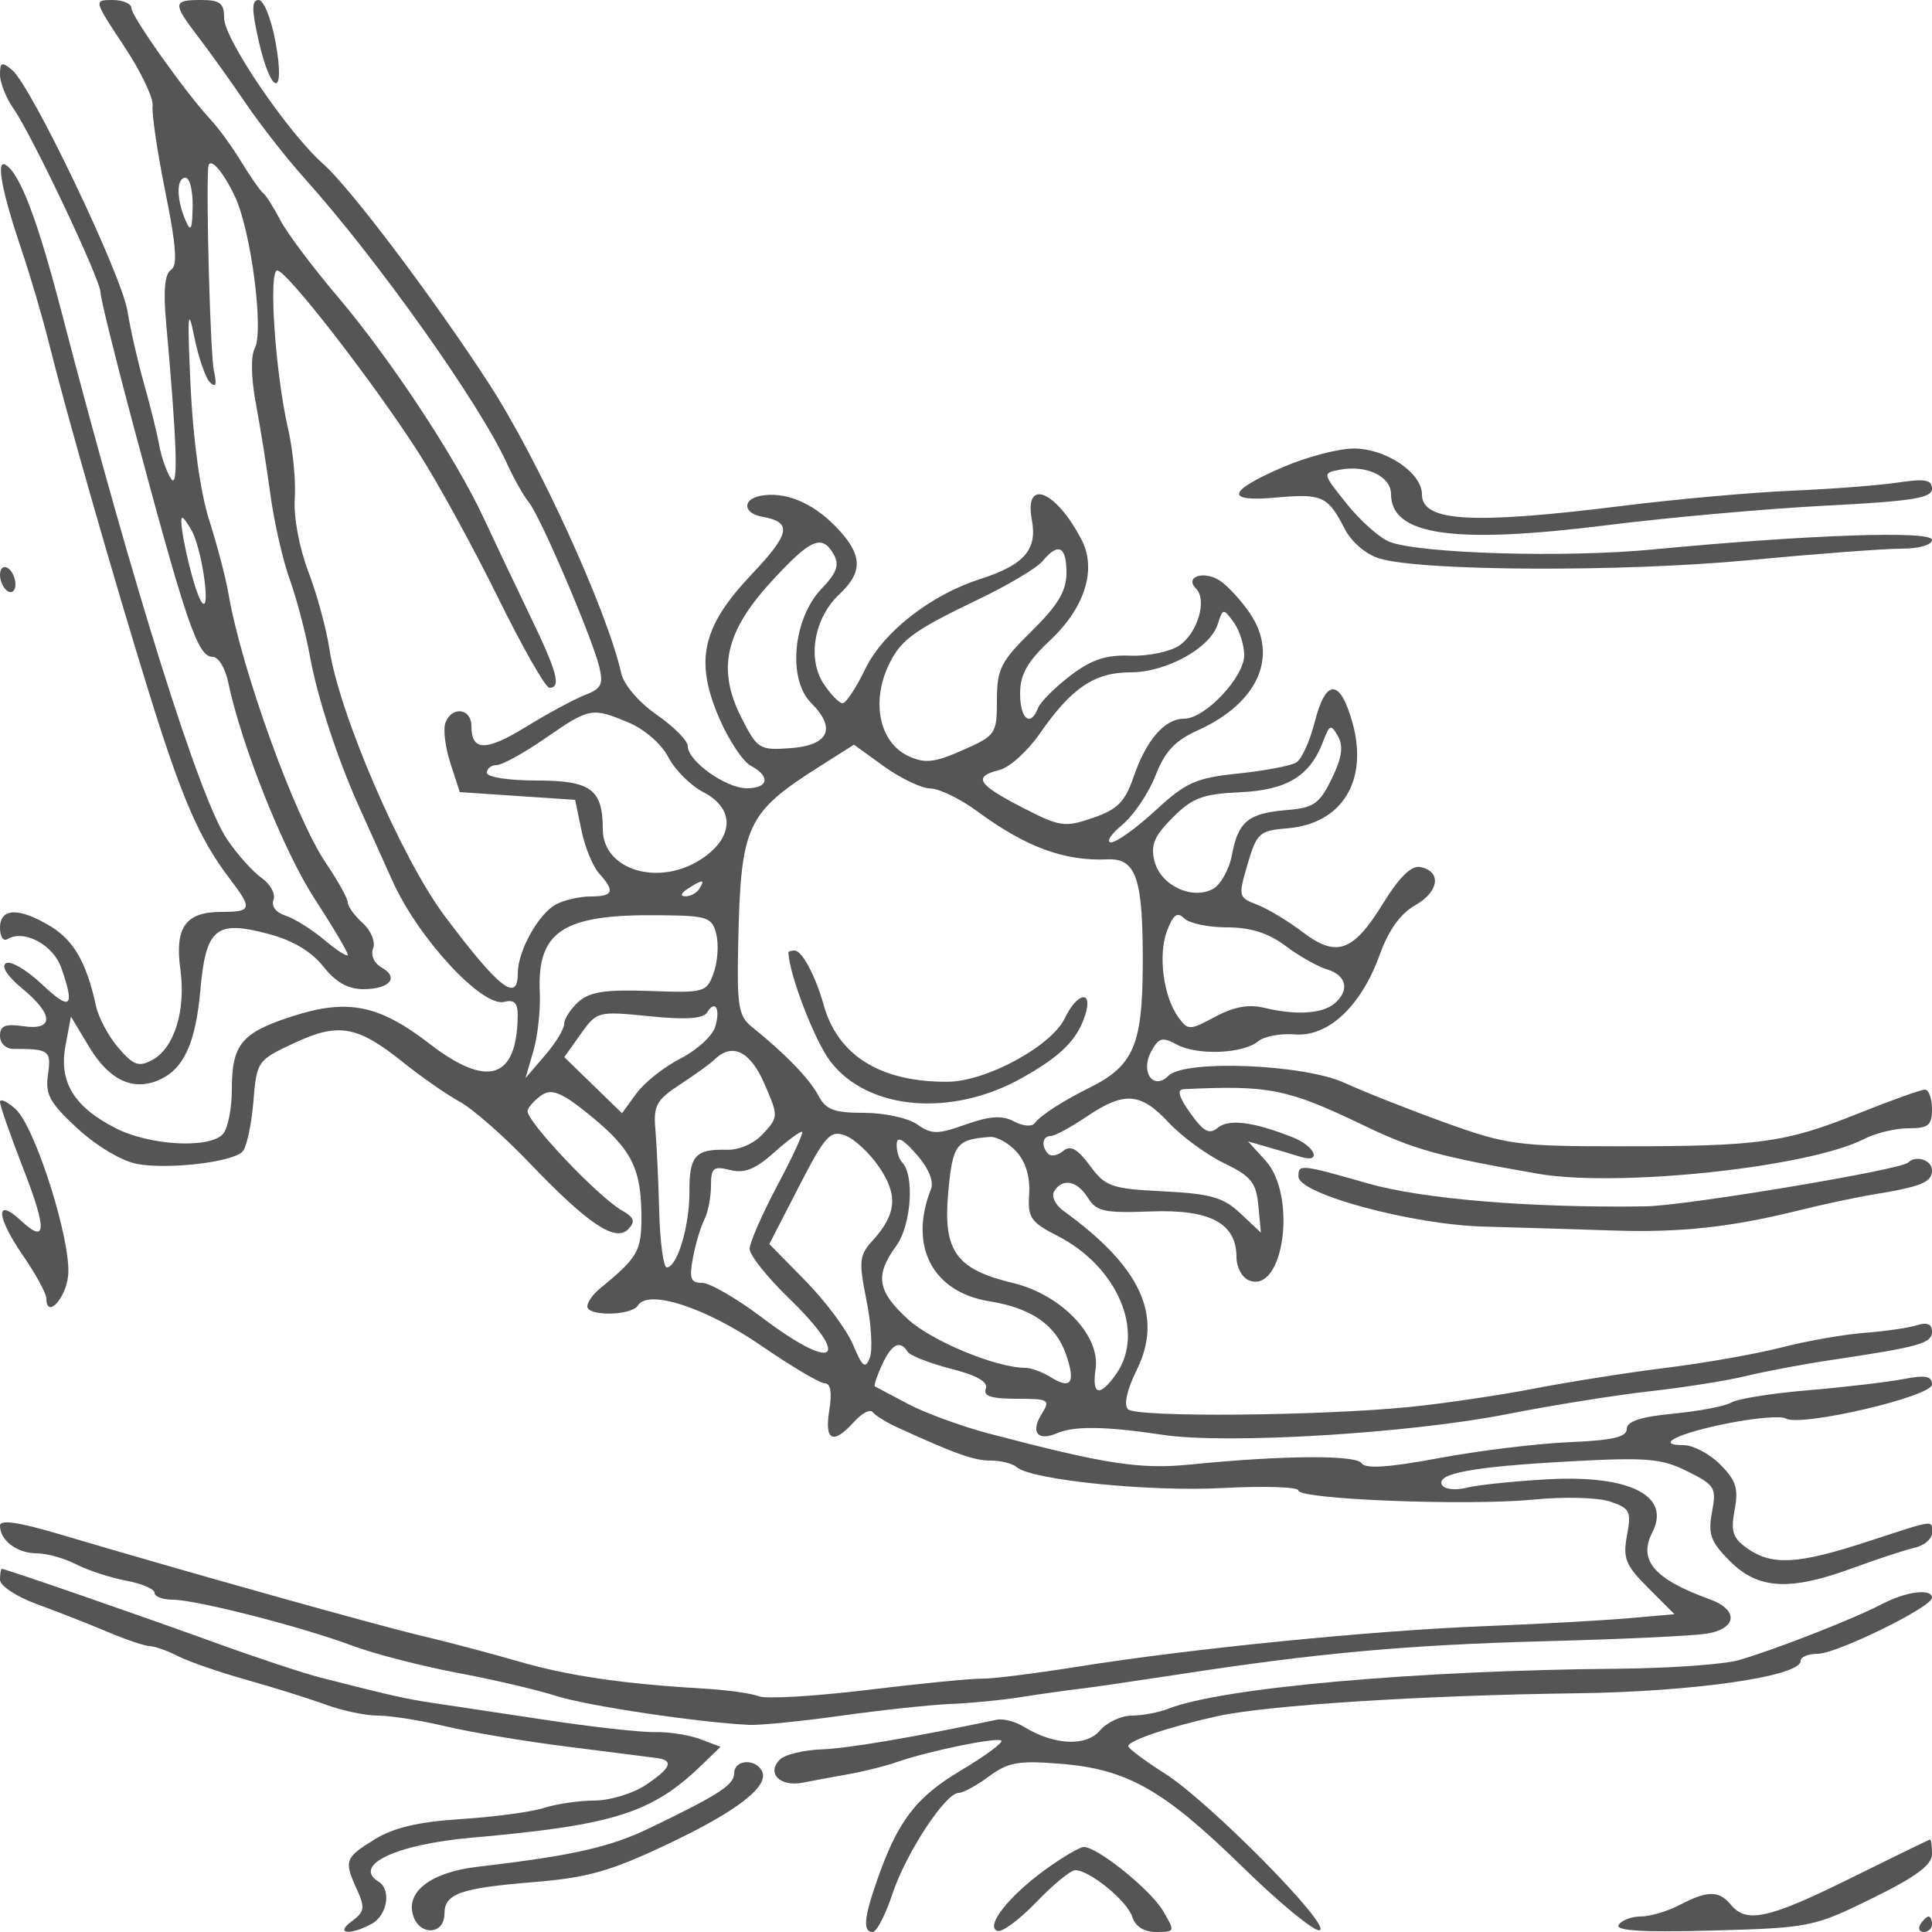 <svg xmlns="http://www.w3.org/2000/svg" version="1.0" width="250" height="250" viewBox="0 0 250 250" preserveAspectRatio="xMidYMid meet">
<g transform="translate(0,250) scale(0.01,-0.01)" fill="#555555" stroke="none">
<path d="M1604 24405 c218 -327 384 -676 371 -775 -13 -99 61 -601 165 -1115 142 -702 159 -954 72 -1008 -79 -49 -100 -267 -64 -665 144 -1598 162 -2188 64 -2035 -56 86 -124 279 -151 429 -27 150 -115 507 -196 793 -81 287 -178 711 -215 944 -74 468 -1244 2915 -1493 3121 -133 111 -157 102 -157 -60 0 -104 78 -301 173 -437 238 -338 1127 -2215 1127 -2378 0 -72 183 -815 406 -1650 710 -2656 851 -3069 1048 -3069 72 0 161 -146 198 -325 167 -805 716 -2183 1113 -2795 239 -368 435 -698 435 -734 0 -35 -135 50 -299 188 -165 139 -393 282 -508 318 -122 39 -186 123 -154 204 29 76 -40 203 -153 283 -113 79 -315 304 -447 499 -355 522 -1217 3267 -2138 6807 -313 1205 -540 1806 -727 1921 -131 81 -52 -341 210 -1116 112 -330 270 -870 352 -1200 228 -915 839 -3051 1288 -4500 423 -1368 653 -1900 1040 -2409 308 -404 299 -441 -102 -441 -461 0 -603 -200 -528 -745 73 -530 -79 -1018 -363 -1171 -176 -94 -244 -70 -439 157 -127 148 -257 390 -289 539 -122 560 -286 849 -585 1031 -410 250 -658 244 -658 -17 0 -113 43 -179 95 -147 213 131 594 -71 698 -371 180 -515 122 -564 -251 -212 -197 186 -406 308 -465 272 -65 -40 19 -170 209 -326 410 -337 416 -548 14 -489 -233 34 -300 6 -300 -125 0 -95 77 -170 175 -169 460 2 491 -22 446 -331 -38 -257 21 -366 382 -699 244 -225 573 -421 769 -458 401 -75 1228 21 1365 158 53 53 116 340 141 638 44 535 50 544 525 766 577 271 820 228 1414 -248 238 -191 568 -420 733 -510 165 -89 570 -445 900 -790 758 -792 1114 -1031 1280 -858 94 99 77 151 -80 240 -320 184 -1261 1181 -1223 1296 19 58 107 150 195 206 125 78 265 16 627 -281 528 -433 651 -680 651 -1313 0 -434 -48 -516 -543 -922 -86 -71 -157 -172 -157 -225 0 -132 572 -122 654 11 134 216 881 -28 1595 -519 390 -268 760 -488 824 -488 75 0 95 -120 58 -350 -65 -397 49 -449 321 -148 101 112 209 168 241 125 31 -42 170 -129 307 -192 758 -348 1003 -435 1220 -435 132 0 283 -38 335 -84 190 -167 1715 -322 2670 -271 536 28 975 14 975 -31 0 -117 2204 -202 3050 -118 388 38 827 27 984 -26 258 -87 278 -127 219 -437 -55 -298 -20 -386 275 -681 l340 -340 -609 -53 c-335 -29 -1171 -75 -1859 -102 -1440 -56 -3800 -291 -5250 -523 -550 -88 -1112 -159 -1250 -156 -137 2 -803 -64 -1480 -146 -676 -82 -1306 -119 -1400 -82 -93 38 -417 83 -720 100 -1039 61 -1751 165 -2400 354 -357 104 -920 252 -1250 330 -588 139 -3140 855 -4675 1312 -533 158 -775 194 -775 112 0 -191 222 -358 475 -358 129 0 358 -64 508 -141 151 -78 441 -173 645 -212 205 -38 372 -109 372 -158 0 -49 105 -89 234 -89 303 0 1671 -350 2328 -596 281 -105 889 -262 1350 -349 461 -86 1041 -222 1288 -301 401 -128 1830 -342 2500 -374 138 -6 678 48 1200 121 523 73 1153 140 1400 150 248 9 653 48 900 87 248 39 585 87 750 106 165 19 750 105 1300 189 1787 276 2968 383 4750 430 963 25 1896 69 2075 96 403 62 430 308 50 446 -720 260 -930 505 -744 866 244 474 -289 745 -1354 687 -430 -24 -899 -72 -1043 -108 -144 -37 -289 -22 -322 31 -93 150 380 239 1638 308 1010 55 1197 40 1533 -127 359 -178 380 -213 320 -529 -53 -287 -18 -384 234 -636 365 -365 773 -387 1590 -87 315 116 674 234 798 262 124 28 225 114 225 190 0 174 60 182 -840 -112 -894 -292 -1229 -311 -1547 -88 -191 134 -220 219 -167 500 52 277 18 383 -187 588 -137 138 -351 250 -474 250 -390 0 -62 158 592 286 345 68 674 94 731 59 184 -114 1892 283 1892 440 0 109 -84 125 -375 69 -206 -39 -759 -104 -1229 -144 -469 -39 -916 -111 -992 -158 -77 -47 -413 -112 -747 -144 -427 -41 -607 -100 -607 -199 0 -105 -187 -148 -750 -171 -412 -18 -1169 -110 -1681 -206 -648 -121 -952 -141 -1000 -67 -71 111 -1016 104 -2219 -16 -649 -65 -1094 4 -2600 400 -357 94 -830 267 -1050 384 -220 117 -413 219 -429 227 -16 8 25 132 91 277 124 272 235 329 332 172 31 -50 283 -149 559 -220 339 -86 487 -171 453 -259 -36 -95 71 -130 398 -130 419 0 440 -12 326 -195 -148 -236 -55 -358 191 -253 230 99 628 93 1379 -19 824 -124 3181 18 4450 268 578 114 1410 247 1850 296 440 49 1003 138 1250 199 248 60 743 153 1100 206 1138 170 1300 215 1300 366 0 99 -63 126 -196 83 -108 -34 -413 -78 -678 -98 -264 -20 -750 -105 -1078 -190 -329 -84 -997 -202 -1485 -262 -487 -60 -1252 -181 -1700 -267 -447 -87 -1173 -195 -1613 -239 -1167 -118 -3547 -138 -3654 -31 -57 57 -13 254 112 506 348 703 58 1335 -948 2062 -105 76 -159 189 -119 253 108 175 297 138 437 -86 109 -175 216 -198 813 -175 770 29 1109 -152 1109 -593 0 -130 74 -266 164 -300 450 -173 622 1102 211 1552 l-225 247 250 -72 c138 -39 329 -96 425 -126 287 -91 198 135 -100 252 -505 200 -825 241 -967 123 -110 -91 -183 -53 -355 189 -151 212 -177 306 -85 310 1103 54 1340 6 2325 -467 658 -316 972 -403 2257 -627 1037 -180 3504 82 4220 449 149 77 407 139 575 139 259 0 305 38 305 250 0 138 -42 250 -92 250 -51 0 -443 -140 -872 -312 -939 -376 -1277 -422 -3086 -421 -1309 0 -1455 20 -2250 306 -467 169 -1052 400 -1300 514 -523 242 -2068 305 -2280 93 -194 -194 -367 45 -225 311 98 182 144 195 334 92 266 -143 857 -119 1052 43 78 64 290 104 471 89 431 -37 858 361 1098 1022 117 326 271 541 464 650 309 175 343 440 63 494 -115 22 -271 -132 -479 -469 -389 -632 -603 -708 -1046 -370 -186 142 -450 300 -586 352 -241 92 -245 107 -122 525 119 403 152 433 516 463 708 59 1050 617 840 1369 -160 571 -345 572 -488 5 -62 -244 -168 -479 -237 -522 -69 -43 -406 -107 -750 -143 -551 -57 -678 -114 -1073 -478 -246 -227 -505 -413 -575 -413 -70 1 -5 102 143 225 149 124 343 411 431 637 122 314 254 455 549 588 779 351 1049 958 675 1512 -117 172 -295 365 -397 429 -209 130 -452 43 -302 -107 149 -149 19 -582 -221 -740 -121 -79 -405 -137 -632 -128 -312 12 -500 -51 -775 -260 -199 -153 -386 -340 -416 -417 -97 -253 -232 -145 -232 186 0 249 93 412 395 696 444 418 598 914 401 1293 -332 642 -747 808 -644 258 73 -385 -99 -581 -666 -764 -644 -206 -1257 -686 -1489 -1163 -118 -245 -251 -445 -294 -445 -44 0 -154 114 -246 253 -214 327 -122 851 203 1156 316 297 303 520 -53 884 -300 307 -656 451 -967 391 -236 -46 -224 -225 17 -269 398 -71 374 -213 -128 -744 -646 -682 -744 -1117 -422 -1865 122 -283 305 -559 407 -614 259 -138 232 -292 -51 -292 -270 0 -763 351 -763 544 0 71 -181 254 -402 407 -232 161 -426 388 -460 539 -185 821 -1080 2777 -1720 3760 -718 1103 -1790 2524 -2132 2825 -459 405 -1286 1620 -1286 1891 0 193 -52 234 -300 234 -368 0 -370 -39 -25 -491 151 -197 427 -584 614 -859 188 -275 525 -706 751 -957 949 -1058 2269 -2918 2621 -3693 87 -192 215 -417 282 -500 147 -177 811 -1730 910 -2123 57 -230 29 -289 -178 -368 -135 -51 -477 -235 -758 -408 -532 -327 -717 -326 -717 5 0 229 -253 261 -336 43 -32 -83 -3 -319 64 -525 l122 -374 746 -50 746 -50 82 -395 c44 -217 148 -468 229 -558 208 -231 184 -297 -110 -297 -141 0 -343 -46 -449 -103 -227 -122 -494 -603 -494 -892 0 -385 -244 -194 -945 741 -558 744 -1370 2625 -1494 3464 -38 253 -160 701 -272 995 -117 307 -191 708 -175 940 16 223 -23 630 -86 905 -165 717 -257 2050 -140 2050 121 0 1233 -1432 1823 -2350 248 -385 711 -1229 1029 -1875 318 -646 619 -1175 669 -1175 157 0 102 202 -253 938 -189 391 -458 960 -599 1262 -363 780 -1208 2060 -1890 2864 -320 377 -653 821 -739 986 -86 165 -186 323 -222 350 -37 28 -162 208 -280 400 -117 193 -296 440 -399 550 -325 350 -1027 1338 -1027 1446 0 57 -110 104 -245 104 -244 0 -243 -4 149 -595z m1436 -1948 c207 -436 377 -1738 257 -1963 -53 -99 -48 -383 12 -705 56 -297 142 -831 190 -1189 48 -357 161 -852 251 -1100 89 -247 207 -697 262 -1000 97 -532 359 -1332 639 -1950 75 -165 267 -593 428 -950 333 -742 1161 -1637 1446 -1564 127 33 175 -14 174 -170 -6 -830 -387 -954 -1141 -372 -655 505 -1059 586 -1773 356 -661 -213 -785 -363 -785 -949 0 -254 -54 -515 -120 -581 -186 -186 -946 -142 -1383 81 -542 277 -738 600 -649 1071 l70 373 239 -397 c256 -424 564 -570 898 -424 323 141 476 474 538 1166 71 799 201 906 878 726 314 -83 559 -228 711 -421 161 -204 321 -295 519 -295 343 0 469 151 236 281 -96 54 -143 160 -109 247 33 86 -27 230 -135 328 -106 96 -193 216 -193 266 0 51 -127 280 -283 510 -402 594 -1092 2503 -1261 3487 -34 202 -147 630 -249 950 -114 357 -207 1025 -241 1731 -43 925 -34 1052 46 650 55 -275 148 -545 207 -600 75 -70 89 -25 49 150 -45 195 -102 2227 -74 2631 11 155 183 -30 346 -374z m-547 -132 c-6 -301 -24 -335 -93 -175 -119 278 -119 550 0 550 55 0 97 -169 93 -375z m-8 -4200 c140 -268 251 -1118 117 -905 -104 166 -309 1080 -243 1080 19 0 75 -79 126 -175z m8304 -300 c76 -135 40 -237 -160 -445 -368 -387 -440 -1169 -134 -1475 331 -331 232 -549 -266 -586 -402 -29 -428 -13 -633 390 -320 626 -215 1110 382 1762 512 559 659 623 811 354z m3011 -236 c0 -236 -108 -418 -450 -755 -401 -395 -450 -492 -450 -894 0 -437 -14 -457 -442 -647 -365 -161 -488 -175 -698 -79 -393 179 -498 737 -233 1236 150 283 328 408 1127 791 387 185 763 409 837 498 203 245 309 194 309 -150z m2300 -1066 c0 -286 -507 -823 -777 -823 -253 0 -489 -272 -656 -757 -110 -320 -208 -418 -526 -527 -366 -125 -425 -116 -916 137 -581 301 -639 397 -290 484 129 33 363 244 519 469 410 592 709 794 1173 794 465 0 1032 312 1131 624 65 206 72 207 205 26 75 -104 137 -296 137 -427z m-7965 -873 c206 -86 426 -279 514 -449 85 -164 289 -367 453 -452 397 -205 400 -563 8 -842 -551 -392 -1310 -181 -1310 365 0 514 -155 628 -854 628 -364 0 -646 44 -646 100 0 55 57 100 127 100 70 0 351 155 625 344 577 400 606 405 1083 206z m9097 -728 c-159 -324 -233 -376 -581 -404 -498 -41 -629 -148 -710 -581 -35 -188 -146 -386 -246 -440 -273 -146 -677 47 -756 359 -52 210 -4 325 236 565 254 255 389 305 865 327 610 27 909 207 1079 652 86 227 104 234 195 72 72 -130 50 -280 -82 -550z m-5192 -125 c116 -2 390 -136 610 -298 624 -460 1123 -644 1679 -619 378 17 465 -248 458 -1402 -7 -1006 -124 -1272 -687 -1552 -352 -175 -639 -361 -712 -461 -35 -47 -154 -37 -266 23 -153 82 -308 73 -623 -38 -369 -131 -443 -131 -631 1 -117 82 -426 149 -687 149 -390 0 -495 40 -592 225 -114 216 -431 543 -857 885 -177 142 -198 267 -179 1100 33 1514 107 1673 1057 2275 l440 279 390 -282 c215 -155 485 -283 600 -285z m-2990 -1297 c-34 -55 -115 -99 -181 -98 -71 0 -59 40 31 98 192 124 227 124 150 0z m219 -589 c33 -132 17 -357 -34 -500 -91 -253 -117 -260 -830 -234 -574 20 -776 -11 -920 -141 -102 -92 -185 -221 -185 -286 0 -65 -112 -250 -250 -409 l-250 -291 102 350 c56 193 93 530 83 750 -38 802 296 1021 1544 1007 630 -6 684 -24 740 -246z m6608 89 c304 0 533 -72 755 -238 175 -132 419 -270 543 -307 253 -77 293 -274 90 -443 -159 -131 -499 -151 -905 -53 -201 49 -397 13 -636 -116 -329 -177 -351 -178 -474 -9 -196 267 -267 807 -149 1120 81 212 134 251 223 162 64 -64 313 -116 553 -116z m-6625 -1294 c-37 -115 -238 -297 -448 -404 -210 -107 -466 -310 -569 -451 l-186 -256 -374 363 -373 363 212 298 c210 295 220 298 888 231 469 -47 697 -33 747 48 108 175 178 45 103 -192z m640 -731 c181 -417 181 -429 -15 -643 -117 -129 -311 -215 -473 -210 -407 11 -486 -78 -483 -547 2 -441 -158 -975 -294 -975 -42 0 -86 326 -97 725 -10 399 -33 880 -50 1069 -26 299 17 375 320 573 193 126 395 272 450 326 226 219 460 103 642 -318z m5230 -500 c167 -179 488 -415 715 -525 352 -170 418 -252 446 -550 l33 -350 -264 248 c-221 208 -384 255 -997 286 -676 34 -750 60 -951 332 -163 220 -252 269 -346 191 -69 -58 -156 -76 -192 -39 -97 97 -80 232 30 232 52 0 261 113 464 250 486 330 699 315 1062 -75z m-5067 -822 c-195 -368 -355 -735 -355 -814 0 -80 225 -363 500 -630 835 -809 611 -977 -342 -256 -326 246 -674 447 -773 447 -149 0 -169 56 -118 325 33 179 100 401 147 493 47 93 86 289 86 436 0 235 30 260 247 206 186 -47 328 10 575 231 180 161 342 279 358 262 17 -17 -129 -332 -325 -700z m1321 245 c248 -363 225 -612 -88 -955 -169 -186 -177 -264 -76 -769 63 -310 82 -645 43 -744 -58 -149 -95 -120 -217 170 -81 193 -358 564 -615 826 l-468 476 382 742 c340 661 406 734 598 664 118 -43 317 -227 441 -410z m671 -285 c-292 -737 20 -1334 758 -1452 540 -87 856 -305 988 -684 129 -369 67 -463 -196 -298 -107 66 -254 121 -327 121 -376 0 -1214 346 -1521 629 -399 365 -431 567 -151 950 194 266 239 918 74 1082 -39 40 -71 144 -69 231 2 111 78 74 256 -129 157 -178 228 -350 188 -450z m1108 482 c118 -131 177 -328 162 -547 -20 -304 19 -362 363 -538 781 -398 1143 -1247 764 -1788 -213 -304 -318 -279 -267 64 63 433 -445 962 -1069 1112 -738 177 -907 413 -838 1172 57 625 103 687 540 718 87 7 243 -80 345 -193z"/>
<path d="M10201 12675 c14 -294 342 -1145 543 -1408 482 -633 1564 -728 2476 -218 509 284 726 501 825 826 98 321 -107 282 -266 -50 -173 -362 -1017 -820 -1517 -823 -870 -5 -1422 339 -1605 998 -103 369 -279 700 -374 700 -46 0 -82 -11 -82 -25z"/>
<path d="M3345 24481 c164 -724 352 -753 222 -34 -55 305 -154 553 -219 553 -92 0 -93 -119 -3 -519z"/>
<path d="M16603 18956 c-728 -314 -758 -456 -84 -394 589 53 664 19 881 -405 88 -171 275 -331 450 -384 544 -165 3143 -177 4776 -22 868 82 1756 149 1975 149 231 0 399 48 399 114 0 123 -1610 67 -3622 -125 -1123 -108 -2998 -53 -3396 99 -127 49 -376 269 -553 490 -320 399 -320 400 -91 444 343 66 662 -87 662 -316 0 -535 810 -651 2800 -401 798 100 2069 213 2825 252 1115 57 1375 98 1375 218 0 118 -89 134 -449 80 -247 -37 -866 -84 -1375 -105 -509 -22 -1487 -109 -2173 -195 -1958 -244 -2603 -207 -2603 148 0 281 -475 598 -888 593 -199 -2 -608 -110 -909 -240z"/>
<path d="M0 17562 c0 -83 45 -178 100 -212 55 -34 100 6 100 88 0 83 -45 178 -100 212 -55 34 -100 -6 -100 -88z"/>
<path d="M0 10740 c1 -49 132 -427 292 -838 319 -819 314 -1008 -21 -697 -334 312 -322 55 22 -445 169 -245 307 -498 307 -561 0 -271 253 -4 282 298 43 440 -425 1920 -680 2151 -111 101 -202 142 -202 92z"/>
<path d="M24690 9956 c-94 -94 -2871 -557 -3390 -566 -1476 -23 -2887 93 -3598 296 -875 250 -903 253 -900 89 3 -226 1473 -623 2398 -647 468 -13 1210 -35 1650 -50 882 -31 1541 40 2420 258 319 79 760 174 980 209 616 101 750 157 750 312 0 132 -210 200 -310 99z"/>
<path d="M0 4558 c0 -78 213 -219 475 -315 261 -95 672 -256 913 -358 240 -102 488 -185 550 -186 61 0 225 -58 362 -128 138 -71 543 -211 900 -311 358 -101 820 -246 1027 -322 207 -76 508 -138 667 -138 159 0 552 -62 873 -139 321 -76 1033 -195 1583 -264 550 -69 1068 -135 1150 -146 226 -30 182 -133 -150 -352 -165 -109 -462 -198 -660 -198 -198 -1 -491 -44 -650 -95 -160 -52 -640 -117 -1068 -144 -557 -36 -878 -111 -1125 -264 -386 -238 -399 -275 -226 -654 105 -230 95 -285 -69 -405 -221 -162 -31 -188 255 -35 204 109 261 442 93 546 -346 214 223 484 1200 570 1849 163 2338 318 2987 947 l236 229 -260 99 c-143 54 -407 96 -587 92 -179 -5 -821 67 -1426 159 -605 91 -1257 190 -1450 218 -335 49 -553 98 -1450 327 -220 56 -850 265 -1400 465 -947 343 -2671 940 -2725 943 -14 0 -25 -63 -25 -141z"/>
<path d="M24352 4243 c-370 -193 -1384 -590 -1852 -725 -192 -55 -890 -105 -1550 -111 -2613 -21 -5142 -246 -5830 -517 -126 -49 -340 -90 -476 -90 -135 0 -321 -87 -412 -194 -180 -210 -594 -189 -982 49 -110 68 -268 109 -350 92 -1127 -236 -1928 -371 -2272 -384 -232 -9 -473 -68 -536 -131 -177 -177 0 -357 295 -300 145 29 421 80 613 114 193 35 463 103 600 151 411 144 1307 329 1357 279 26 -25 -210 -199 -524 -386 -583 -347 -817 -655 -1086 -1427 -168 -481 -183 -663 -55 -663 51 0 166 222 256 493 175 527 686 1307 857 1307 57 0 233 96 393 214 247 183 383 207 924 163 864 -69 1333 -335 2356 -1335 477 -466 925 -835 996 -820 179 39 -1429 1668 -2004 2031 -258 164 -470 322 -470 352 0 72 522 248 1150 387 636 142 2657 271 4650 297 1522 20 2900 219 2900 419 0 51 99 92 221 92 244 0 1478 605 1479 725 0 125 -332 83 -648 -82z"/>
<path d="M9500 2055 c0 -151 -194 -277 -1100 -713 -508 -245 -997 -355 -2221 -498 -599 -70 -931 -321 -833 -631 84 -266 404 -250 405 21 1 262 198 333 1149 411 709 58 999 141 1750 497 912 433 1323 758 1204 952 -97 157 -354 129 -354 -39z"/>
<path d="M23950 698 c-1060 -525 -1349 -590 -1550 -348 -157 189 -303 189 -664 1 -157 -83 -385 -150 -505 -150 -121 -1 -249 -50 -286 -109 -47 -76 314 -98 1219 -73 1254 35 1305 45 2061 416 566 278 775 432 775 573 0 106 -11 190 -25 189 -14 -2 -475 -227 -1025 -499z"/>
<path d="M13526 807 c-475 -344 -783 -738 -619 -793 61 -20 288 149 505 375 218 226 443 411 501 411 186 0 673 -398 738 -603 40 -126 151 -197 311 -197 245 0 246 5 86 275 -162 274 -846 825 -1024 825 -52 0 -276 -132 -498 -293z"/>
<path d="M24850 100 c-34 -55 -14 -100 44 -100 58 0 106 45 106 100 0 55 -20 100 -44 100 -24 0 -72 -45 -106 -100z"/>
</g>
</svg>
